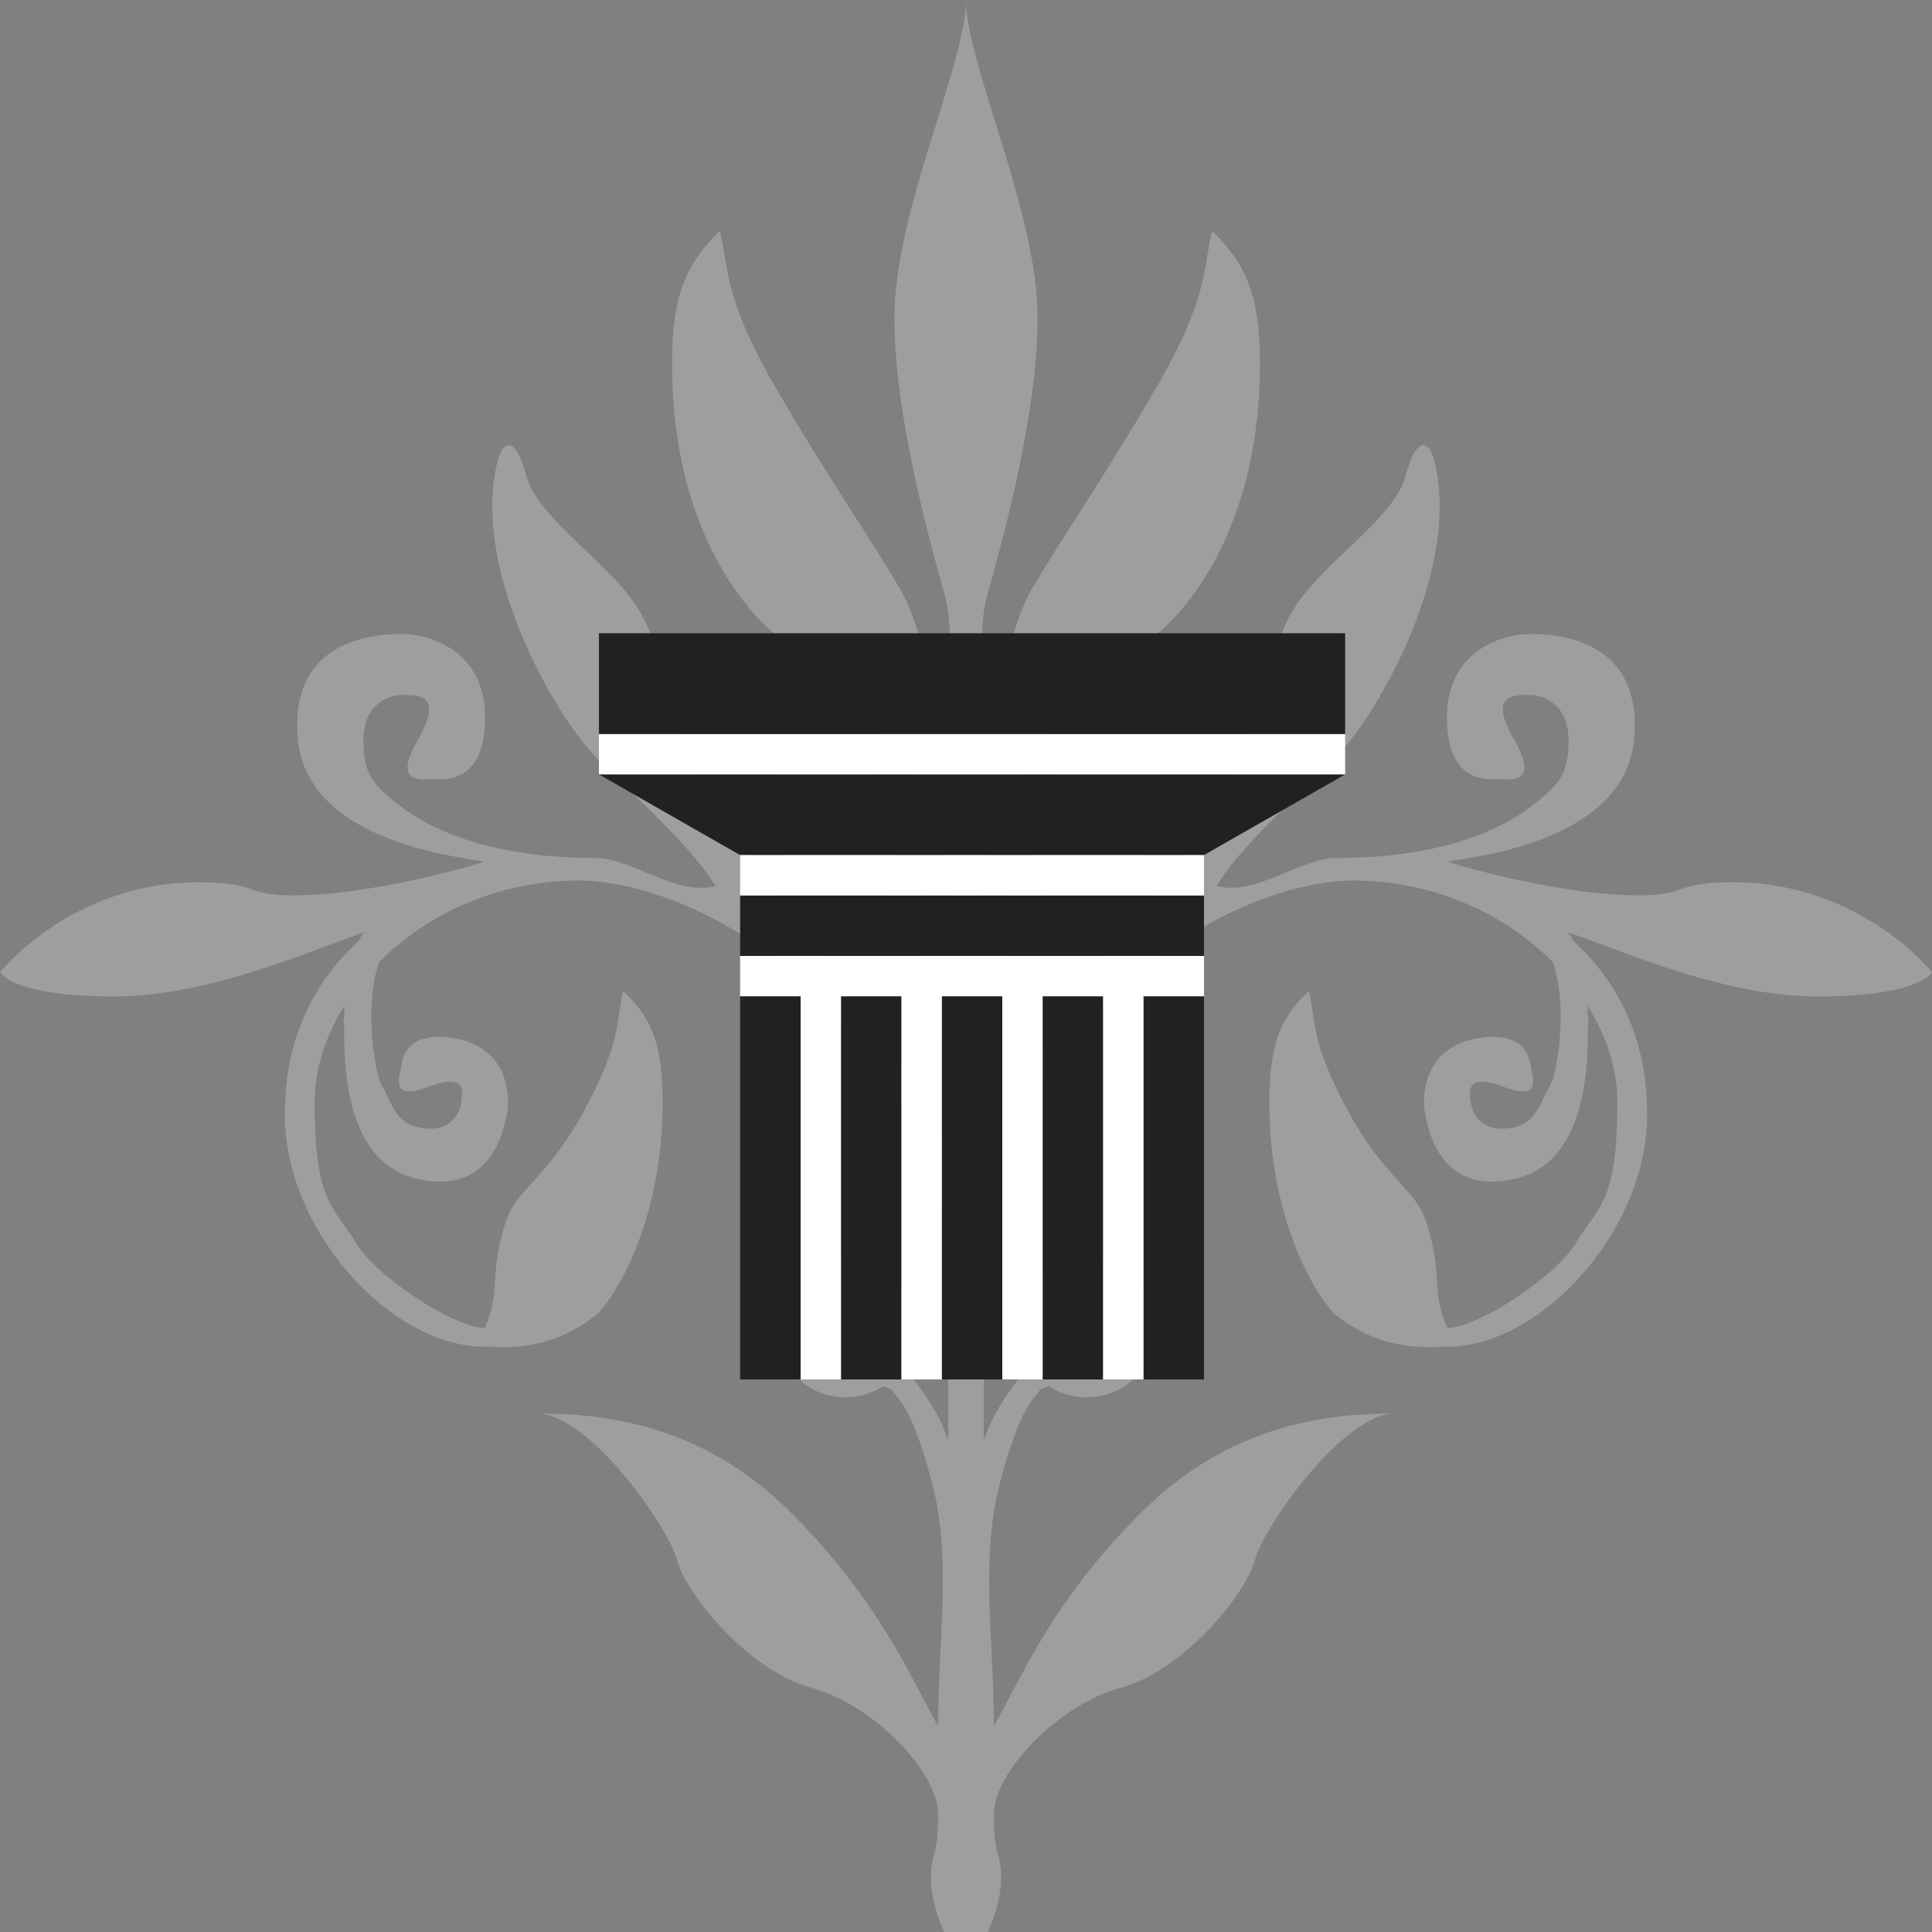 <?xml version="1.0" encoding="UTF-8" standalone="no"?>
<!-- Created with Inkscape (http://www.inkscape.org/) -->

<svg
   xmlns:dc="http://purl.org/dc/elements/1.1/"
   xmlns:cc="http://creativecommons.org/ns#"
   xmlns:rdf="http://www.w3.org/1999/02/22-rdf-syntax-ns#"
   xmlns:svg="http://www.w3.org/2000/svg"
   xmlns="http://www.w3.org/2000/svg"
   xmlns:sodipodi="http://sodipodi.sourceforge.net/DTD/sodipodi-0.dtd"
   xmlns:inkscape="http://www.inkscape.org/namespaces/inkscape"
   width="479"
   height="479"
   id="svg4002"
   version="1.1"
   inkscape:version="0.91 r13725"
   sodipodi:docname="logo.svg">
  <rect width="100%" height="100%" fill="#808080" stroke="none"/>
  <defs
     id="defs4004" />
  <sodipodi:namedview
     id="base"
     pagecolor="#ffffff"
     bordercolor="#666666"
     borderopacity="1.0"
     inkscape:pageopacity="0.0"
     inkscape:pageshadow="2"
     inkscape:zoom="0.98994949"
     inkscape:cx="268.43909"
     inkscape:cy="240.89179"
     inkscape:document-units="px"
     inkscape:current-layer="svg4002"
     showgrid="false"
     fit-margin-top="0"
     fit-margin-left="0"
     fit-margin-right="0"
     fit-margin-bottom="0"
     inkscape:window-width="1440"
     inkscape:window-height="837"
     inkscape:window-x="3192"
     inkscape:window-y="187"
     inkscape:window-maximized="1" />
  <path
     style="fill:#9e9e9e;fill-opacity:1;stroke:none"
     d="m 239.5,1e-5 c 0,15.643 -17.754,52.677 -17.754,78.615 0,25.937 9.874,59.256 12.513,69.108 2.64,9.852 0.84,23.583 -2.316,29.049 -1.297,-4.841 -2.65,-20.126 -8.857,-30.877 -6.207,-10.751 -18.372,-28.318 -31.202,-50.541 -12.83,-22.223 -11.078,-29.263 -13.448,-38.109 -7.88,7.88 -11.823,15.098 -11.823,32.827 0,36.115 14.176,56.063 22.548,64.435 8.372,8.372 24.41,16.017 35.874,35.874 11.464,19.857 10.726,29.768 10.726,40.099 -2.548,-4.414 -10.401,-13.326 -10.401,-13.326 0,0 -4.686,-6.239 -6.744,-12.96 0.269,-1.111 0.406,-2.259 0.406,-3.453 0,-8.123 -6.584,-14.707 -14.707,-14.707 -8.123,0 -14.707,6.584 -14.707,14.707 0,8.123 6.584,14.707 14.707,14.707 2.05,0 3.996,-0.461 5.769,-1.219 0.073,0.021 0.128,0.061 0.203,0.081 19.029,10.986 19.814,29.343 22.305,38.637 2.491,9.294 2.275,18.717 2.275,32.583 -2.069,-7.724 -15.575,-26.945 -20.354,-35.224 -4.78,-8.279 -28.72,-35.896 -39.896,-55.254 -11.176,-19.358 -8.771,-30.936 -15.845,-43.187 -7.073,-12.251 -25.327,-22.875 -28.277,-33.883 -2.95,-11.009 -5.997,-7.883 -6.988,-4.185 -7.16,26.72 13.941,63.629 24.62,74.308 10.679,10.679 24.186,22.793 29.252,31.568 -9.678,2.593 -20.85,-6.947 -29.699,-6.947 -24.609,0 -39.945,-6.267 -48.672,-13.041 -6.689,-5.192 -8.897,-7.853 -8.897,-16.21 0,-8.358 5.572,-11.173 9.751,-11.173 4.179,0 10.147,1.6e-4 3.697,11.173 -6.451,11.172 1.184,9.71 3.738,9.71 2.554,0 12.96,1.399 12.96,-15.317 0,-16.715 -13.898,-20.679 -20.679,-20.679 -6.782,0 -27.735,1.293 -25.758,25.758 2.321,28.724 49.056,29.933 45.828,30.877 -18.904,5.531 -35.601,8.166 -47.209,8.166 -11.608,0 -8.369,-3.25 -23.198,-3.25 C 17.667,218.739 0,241.044 0,241.044 c 0,0 2.821,6.013 28.358,6.013 24.66,0 51.675,-12.761 62.038,-15.926 -0.387,0.342 -0.727,0.72 -0.934,1.097 -0.135,0.3 -0.239,0.565 -0.366,0.853 -6.026,5.651 -18.485,18.501 -18.485,43.228 0,28.788 26.28,57.61 49.728,57.61 3.412,-0.035 6.642,0.2 9.466,-0.244 0.053,-0.008 0.111,0.009 0.163,0 0.145,-0.018 0.3,-0.061 0.447,-0.081 5.27,-0.716 11.55,-2.792 17.795,-7.922 6.335,-6.652 16.732,-26.754 16.048,-54.766 -0.336,-13.751 -3.53,-19.267 -9.791,-25.23 -1.671,6.906 -0.179,12.341 -9.71,29.821 -9.531,17.48 -16.773,18.861 -19.583,28.074 -4.057,13.304 -0.825,16.055 -4.997,25.677 -8.048,-0.179 -27.71,-13.291 -32.218,-21.614 -5.327,-8.618 -9.954,-9.501 -9.954,-34.574 0,-7.809 2.618,-16.058 7.394,-23.727 0.018,1.274 -0.031,2.558 -0.284,4.103 1.121,-2.34 -3.748,33.373 17.836,38.718 18.383,4.552 21.947,-11.249 22.792,-16.414 0.844,-5.164 -0.435,-16.241 -13.163,-18.323 -12.728,-2.082 -12.967,6.018 -13.285,7.963 -0.318,1.945 -2.364,7.583 6.947,4.063 9.31,-3.52 8.565,1.043 8.044,4.225 -0.52,3.182 -3.346,7.054 -9.71,6.013 -6.364,-1.041 -6.996,-5.311 -10.116,-11.051 -1.498,-2.755 -4.286,-19.056 -0.487,-30.064 11.682,-11.754 29.093,-20.273 49.972,-20.273 25.433,0.663 53.356,19.716 65.939,36.159 17.878,17.773 25.189,48.794 25.189,48.794 l 0,54.116 c -2.315,-8.638 -10.671,-17.97 -11.173,-18.526 1.859,-2.751 2.966,-6.059 2.966,-9.629 0,-9.52 -7.747,-17.226 -17.267,-17.226 -9.52,0 -17.226,7.706 -17.226,17.226 0,9.52 7.706,17.226 17.226,17.226 3.453,0 6.689,-1.015 9.385,-2.763 0.686,0.286 1.31,0.535 2.113,0.853 1.65,2.702 4.744,3.53 9.872,22.67 5.129,19.14 1.625,38.413 1.625,60.738 -6.895,-11.942 -14.281,-30.695 -36.443,-52.857 -22.162,-22.162 -46.597,-24.62 -63.014,-24.62 12.805,0 32.467,27.822 34.777,36.443 2.31,8.621 17.972,27.46 33.152,31.527 15.18,4.067 31.527,20.652 31.527,31.486 0,10.835 -1.788,9.033 -1.788,15.764 0,6.731 3.291,13.326 3.291,13.326 l 5.404,0 5.403,0 c 0,0 3.291,-6.595 3.291,-13.326 0,-6.731 -1.788,-4.929 -1.788,-15.764 0,-10.835 16.347,-27.419 31.527,-31.486 15.18,-4.067 30.842,-22.906 33.152,-31.527 2.31,-8.621 21.973,-36.443 34.777,-36.443 -16.416,0 -40.852,2.459 -63.013,24.62 -22.162,22.162 -29.548,40.915 -36.443,52.857 0,-22.326 -3.503,-41.598 1.625,-60.738 5.129,-19.14 8.223,-19.968 9.873,-22.67 0.803,-0.318 1.426,-0.567 2.113,-0.853 2.696,1.748 5.932,2.763 9.385,2.763 9.52,0 17.226,-7.706 17.226,-17.226 0,-9.52 -7.706,-17.226 -17.226,-17.226 -9.52,0 -17.267,7.706 -17.267,17.226 0,3.57 1.107,6.878 2.966,9.629 -0.502,0.556 -8.858,9.888 -11.173,18.526 l 0,-54.116 c 0,0 7.311,-31.021 25.189,-48.794 12.582,-16.442 40.505,-35.496 65.939,-36.159 20.879,0 38.29,8.519 49.972,20.273 3.798,11.009 1.01,27.309 -0.488,30.064 -3.12,5.74 -3.752,10.01 -10.116,11.051 -6.364,1.041 -9.19,-2.831 -9.71,-6.013 -0.52,-3.182 -1.266,-7.746 8.044,-4.225 9.311,3.52 7.265,-2.118 6.947,-4.063 -0.318,-1.945 -0.557,-10.045 -13.285,-7.963 -12.728,2.082 -14.008,13.159 -13.163,18.323 0.845,5.164 4.409,20.966 22.792,16.414 21.583,-5.345 16.714,-41.058 17.836,-38.718 -0.253,-1.546 -0.303,-2.83 -0.284,-4.103 4.776,7.669 7.394,15.918 7.394,23.727 0,25.073 -4.626,25.956 -9.954,34.574 -4.507,8.323 -24.17,21.435 -32.218,21.614 -4.173,-9.621 -0.94,-12.373 -4.997,-25.677 -2.809,-9.213 -10.051,-10.594 -19.582,-28.074 -9.531,-17.48 -8.039,-22.915 -9.71,-29.821 -6.261,5.963 -9.456,11.478 -9.791,25.23 -0.684,28.012 9.713,48.114 16.048,54.766 6.245,5.13 12.525,7.206 17.795,7.922 0.146,0.02 0.302,0.063 0.447,0.081 0.052,0.009 0.109,-0.008 0.163,0 2.825,0.444 6.054,0.209 9.466,0.244 23.448,0 49.728,-28.822 49.728,-57.61 0,-24.727 -12.459,-37.577 -18.486,-43.228 -0.126,-0.288 -0.231,-0.554 -0.366,-0.853 -0.207,-0.377 -0.547,-0.755 -0.934,-1.097 10.364,3.165 37.378,15.926 62.038,15.926 25.537,0 28.358,-6.013 28.358,-6.013 0,0 -17.667,-22.305 -49.241,-22.305 -14.829,0 -11.591,3.25 -23.198,3.25 -11.608,0 -28.305,-2.635 -47.209,-8.166 -3.228,-0.944 43.507,-2.153 45.828,-30.877 1.977,-24.465 -18.976,-25.758 -25.758,-25.758 -6.782,0 -20.68,3.964 -20.68,20.679 0,16.715 10.406,15.317 12.96,15.317 2.554,0 10.188,1.462 3.738,-9.71 -6.45,-11.172 -0.482,-11.173 3.697,-11.173 4.179,0 9.751,2.815 9.751,11.173 -3e-4,8.358 -2.209,11.018 -8.898,16.21 -8.727,6.775 -24.063,13.041 -48.672,13.041 -8.85,0 -20.021,9.541 -29.699,6.947 5.066,-8.774 18.573,-20.888 29.252,-31.568 10.679,-10.679 31.78,-47.588 24.62,-74.308 -0.991,-3.698 -4.038,-6.824 -6.988,4.185 -2.95,11.009 -21.204,21.632 -28.277,33.883 -7.074,12.251 -4.669,23.829 -15.845,43.187 -11.177,19.358 -35.117,46.975 -39.896,55.254 -4.78,8.279 -18.285,27.5 -20.355,35.224 0,-13.866 -0.215,-23.289 2.275,-32.583 2.49,-9.294 3.276,-27.651 22.305,-38.637 0.076,-0.02 0.13,-0.06 0.203,-0.081 1.773,0.758 3.719,1.219 5.769,1.219 8.123,0 14.707,-6.584 14.707,-14.707 0,-8.123 -6.584,-14.707 -14.707,-14.707 -8.123,0 -14.707,6.584 -14.707,14.707 0,1.194 0.138,2.342 0.406,3.453 -2.058,6.722 -6.744,12.96 -6.744,12.96 0,0 -7.852,8.912 -10.401,13.326 0,-10.331 -0.739,-20.242 10.726,-40.099 11.465,-19.857 27.502,-27.502 35.874,-35.874 8.372,-8.372 22.548,-28.32 22.548,-64.435 2e-4,-17.729 -3.943,-24.947 -11.822,-32.827 -2.37,8.845 -0.617,15.886 -13.448,38.109 -12.831,22.223 -24.995,39.79 -31.202,50.541 -6.207,10.751 -7.559,26.036 -8.857,30.877 -3.155,-5.466 -4.956,-19.197 -2.316,-29.049 2.64,-9.852 12.513,-43.17 12.513,-69.108 0,-25.937 -17.754,-62.972 -17.754,-78.615 z"
     id="path3814-7-5"
     inkscape:connector-curvature="0" />
  <path
     style="fill:#212121;fill-opacity:1;stroke:none"
     d="m 148.5,157 0,25 185,0 0,-25 -185,0 z m 0,35 35,20 115,0 35,-20 -185,0 z m 35,30 0,15 115,0 0,-15 -115,0 z m 0,25 0,95 15,0 0,-95 -15,0 z m 25,0 0,95 15,0 0,-95 -15,0 z m 25,0 0,95 15,0 0,-95 -15,0 z m 25,0 0,95 15,0 0,-95 -15,0 z m 25,0 0,95 15,0 0,-95 -15,0 z"
     id="rect3818-1-9"
     inkscape:connector-curvature="0" />
  <path
     style="fill:#ffffff;fill-opacity:1;stroke:none"
     d="m 148.5,182.011 0,9.999 185,0 0,-9.999 -185,0 z m 35,29.998 0,9.999 115,0 0,-9.999 -115,0 z m 0,24.998 0,9.999 15,0 0,94.993 10,0 0,-94.993 15,0 0,94.993 10,0 0,-94.993 15,0 0,94.993 10,0 0,-94.993 15,0 0,94.993 10,0 0,-94.993 15,0 0,-9.999 -115,0 z"
     id="rect4499-5-1"
     inkscape:connector-curvature="0" />
</svg>
